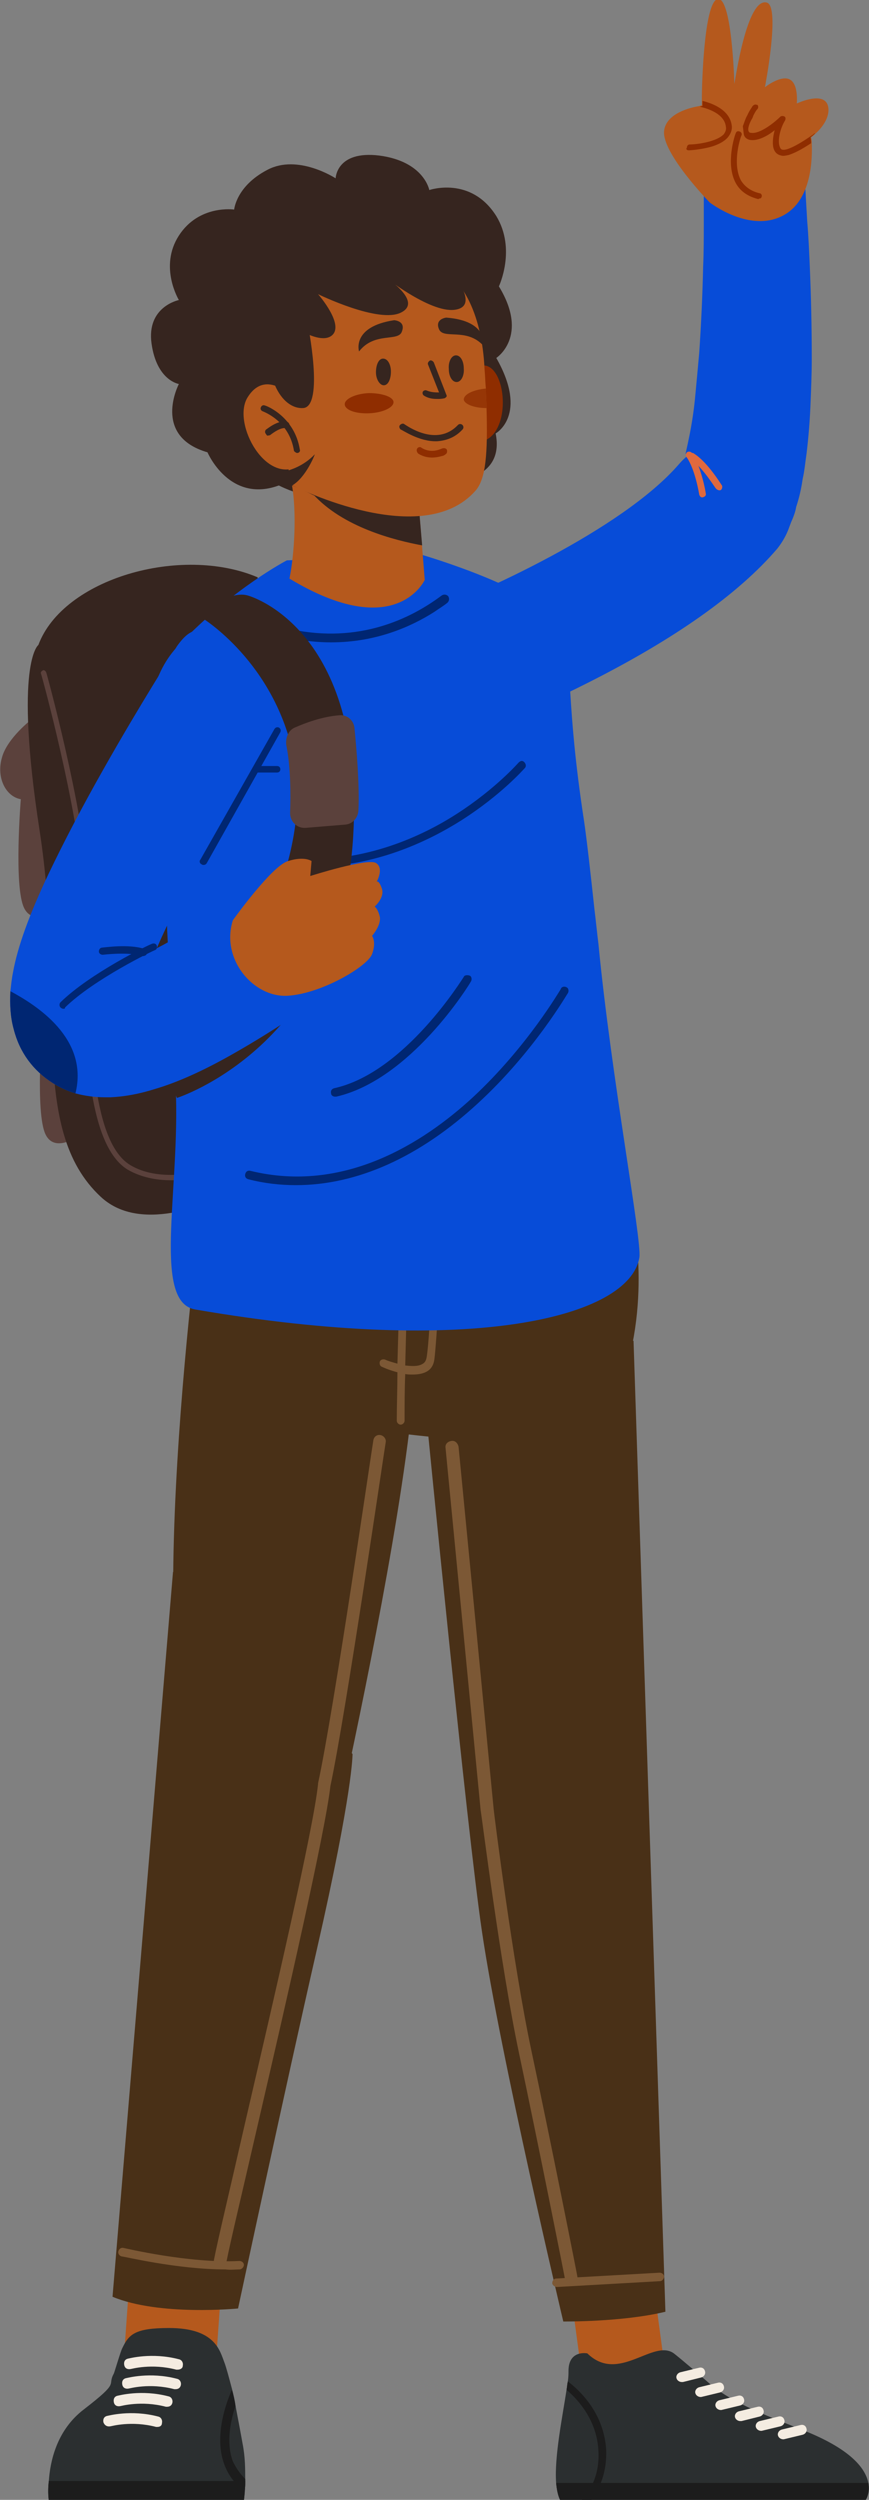 <?xml version="1.0" encoding="utf-8"?>
<!-- Generator: Adobe Illustrator 27.0.0, SVG Export Plug-In . SVG Version: 6.00 Build 0)  -->
<svg version="1.1" id="Camada_2_00000088844997657669328770000009519880962953736612_"
	 xmlns="http://www.w3.org/2000/svg" xmlns:xlink="http://www.w3.org/1999/xlink" x="0px" y="0px" viewBox="0 0 133.6 384.1"
	 style="enable-background:new 0 0 133.6 384.1;" xml:space="preserve">
<rect x="0" y="0" width="133.6" height="384.1" fill="#808080" stroke="none"/>
<style type="text/css">
	.st0{fill:#5B413C;}
	.st1{fill:#36251F;}
	.st2{fill:#B5591D;}
	.st3{fill:#493017;}
	.st4{fill:#7C5835;}
	.st5{fill:#2B2F30;}
	.st6{fill:#1C1C1C;}
	.st7{fill:#F4ECE1;}
	.st8{fill:#074CD8;}
	.st9{fill:#8F2D00;}
	.st10{fill:#E0693E;}
	.st11{fill:#002672;}
	.st12{opacity:0.8;}
</style>
<g id="OBJECTS">
	<g>
		<g>
			<path class="st0" d="M4.9,110.5c0,0-3.8,2.9-4.6,5.9c-0.9,3.1,0.6,6,2.9,6.4c0,0-1.1,13.4,0.5,16.7s6-0.4,6-0.4
				S6.5,115.6,4.9,110.5L4.9,110.5z"/>
			<path class="st0" d="M8.2,145.3c0,0-3.8,2.9-4.6,5.9s0.6,6,2.9,6.4c0,0-1.1,13.4,0.5,16.7s6-0.4,6-0.4S9.9,150.4,8.2,145.3
				L8.2,145.3z"/>
			<path class="st1" d="M5.9,99.1c0,0-3.8,2.7,0.2,28.6s-1.9,45.7,9.4,56.2c11.3,10.5,39.4-12.7,39.4-12.7L39.6,88.7
				C27.8,83.7,9.7,88.9,5.9,99.1L5.9,99.1z"/>
			<path class="st0" d="M27.5,181.3c-2.6,0.2-5.5-0.2-7.9-1.6c-2.9-1.8-4.8-6.3-5.8-13.9c-0.8-6.4-0.9-13.9-0.9-20.4
				c0-3.7,0-7.1-0.2-9.7c-0.7-11.5-6.3-32-6.4-32.2c-0.1-0.2,0.1-0.4,0.3-0.5c0.2-0.1,0.4,0.1,0.5,0.3c0.1,0.2,5.7,20.8,6.4,32.3
				c0.2,2.6,0.2,6.1,0.2,9.8c0.1,12.6,0.1,29.8,6.3,33.6c4.3,2.6,10.4,1.3,13.6,0.3c5.6-1.8,10.9-5.3,12-7.9
				c0.1-0.2,0.3-0.3,0.5-0.2c0.2,0.1,0.3,0.3,0.2,0.5c-1.2,2.9-6.6,6.4-12.5,8.4C32.2,180.6,29.9,181.2,27.5,181.3L27.5,181.3z"/>
		</g>
		<g>
			<g>
				<polygon class="st2" points="19.7,353.1 19.1,361.6 33.3,361.6 33.9,353.1 				"/>
				<path class="st3" d="M31.1,184.6c0,0-10.4,77.2,0.5,88.3c4.4,4.4,19.5,10.2,21.5,1.1c3.5-16.3,10-48.1,10.8-64.9L31.1,184.6
					L31.1,184.6z"/>
				<path class="st3" d="M54.2,269.5c0,0,0.1,5.6-5.5,30.1c-4.8,21-12.1,55.1-12.1,55.1s-12.1,1.2-19.3-1.8l9.3-111.4L54.2,269.5
					L54.2,269.5z"/>
				<path class="st4" d="M33.9,348.4c-0.1,0-0.1,0-0.2,0c-0.5-0.1-0.9-0.6-0.8-1.2c0.6-3.1,2.5-11,4.8-21.1
					c4.4-19,10.5-45.1,11.2-52c0,0,0-0.1,0-0.1c2.4-11,8.4-52.3,8.5-52.7c0.1-0.6,0.6-0.9,1.1-0.8c0.5,0.1,0.9,0.6,0.8,1.1
					c-0.1,0.4-6.1,41.6-8.5,52.8c-0.8,7.1-6.8,33.2-11.2,52.2c-2.2,9.6-4.2,17.9-4.8,21C34.8,348,34.4,348.4,33.9,348.4z"/>
				<path class="st4" d="M34.7,348.7c-7.5,0-15.6-2-16-2c-0.4-0.1-0.6-0.5-0.5-0.8c0.1-0.4,0.5-0.6,0.8-0.5c0.1,0,10,2.4,17.8,2
					c0.4,0,0.7,0.3,0.7,0.6s-0.3,0.7-0.7,0.7C36.2,348.7,35.4,348.8,34.7,348.7L34.7,348.7z"/>
				<g>
					<g>
						<path class="st5" d="M37.7,380.9c0,0.1,0,0.2,0,0.4c0,0.5,0,1-0.1,1.4c0,0.9-0.1,1.5-0.1,1.5h-30c0,0-0.2-1.2,0-2.9
							c0.2-3.1,1.2-7.9,5.4-11.1c5.7-4.4,3.5-3.5,4.6-5.5c0.1-0.2,1.1-3.6,1.3-3.9c1-2.1,1.9-3.1,7.2-3.1c7.1,0,7.8,3.5,8.5,5.3
							c0.3,0.8,0.7,2.3,1.2,4.2c0.2,0.8,0.4,1.6,0.5,2.4c0.4,2.1,0.8,4.2,1.1,5.9C37.7,377.5,37.7,379.4,37.7,380.9L37.7,380.9z"/>
						<path class="st6" d="M37.7,380.9c0,0.1,0,0.2,0,0.4c0,0.5,0,1-0.1,1.4c-1.5-1-2.5-2.4-3.1-4c-1.9-5,1-11.1,1.1-11.4l0.1,0
							c0.2,0.8,0.4,1.6,0.5,2.4c-0.7,2.1-1.5,5.5-0.4,8.5C36.3,379.2,36.9,380.1,37.7,380.9L37.7,380.9z"/>
						<path class="st6" d="M37.7,381.2c0,1.7-0.2,2.9-0.2,2.9h-30c0,0-0.2-1.2,0-2.9H37.7L37.7,381.2z"/>
					</g>
					<path class="st7" d="M27,367.1c-0.1,0-0.1,0-0.2,0c-3.8-1-6.9-0.1-7-0.1c-0.5,0.1-0.9-0.1-1-0.6c-0.1-0.5,0.1-0.9,0.6-1
						c0.1,0,3.6-1,7.8,0.1c0.5,0.1,0.7,0.6,0.6,1C27.7,366.9,27.4,367.1,27,367.1L27,367.1z"/>
					<path class="st7" d="M27.3,364.1c-0.1,0-0.1,0-0.2,0c-3.8-1-6.9-0.1-7-0.1c-0.5,0.1-0.9-0.1-1-0.6c-0.1-0.5,0.1-0.9,0.6-1
						c0.1,0,3.6-1,7.8,0.1c0.5,0.1,0.7,0.6,0.6,1C28.1,363.9,27.7,364.1,27.3,364.1L27.3,364.1z"/>
					<path class="st7" d="M25.7,369.8c-0.1,0-0.1,0-0.2,0c-3.8-1-6.9-0.1-7-0.1c-0.5,0.1-0.9-0.1-1-0.6c-0.1-0.5,0.1-0.9,0.6-1
						c0.1,0,3.6-1,7.8,0.1c0.5,0.1,0.7,0.6,0.6,1C26.4,369.6,26.1,369.8,25.7,369.8L25.7,369.8z"/>
					<path class="st7" d="M24.2,372.9c-0.1,0-0.1,0-0.2,0c-3.8-1-6.9-0.1-7-0.1c-0.5,0.1-0.9-0.1-1.1-0.6c-0.1-0.5,0.1-0.9,0.6-1
						c0.1,0,3.6-1,7.8,0.1c0.5,0.1,0.7,0.6,0.6,1C24.9,372.7,24.6,372.9,24.2,372.9L24.2,372.9z"/>
				</g>
			</g>
			<path class="st3" d="M31.6,181.1c0,0-3.4,20.8-1.1,29.2c2.3,8.3,58.8,15.5,62.7,7.9c7.2-14.2,4.6-27.9,4.2-31.6
				C71.6,192.5,50.3,189.3,31.6,181.1L31.6,181.1z"/>
			<g>
				<g>
					<polygon class="st2" points="87.9,353.4 89.3,363.8 102.2,363.8 100.8,353.4 					"/>
					<path class="st5" d="M133.1,384.1h-47c-0.3-0.6-0.5-1.5-0.6-2.6c-0.3-4,1-10.3,1.6-14.3c0.1-0.5,0.1-0.9,0.2-1.3
						c0.1-0.7,0.1-1.2,0.1-1.6c0-3.3,2.9-2.7,2.9-2.7c4.8,4.7,10.1-2.3,13.3,0c0,0,1.3,1,5.1,4.3c3.7,3.4,10.1,5.6,15.5,7.8
						c7,2.9,8.9,5.8,9.3,7.8C133.8,383.1,133.1,384.1,133.1,384.1L133.1,384.1z"/>
					<path class="st6" d="M133.1,384.1h-47c-0.3-0.6-0.5-1.5-0.6-2.6h48C133.8,383.1,133.1,384.1,133.1,384.1L133.1,384.1z"/>
					<path class="st6" d="M90.9,384.1h-1.4c1.4-1.6,2.7-4,2.5-7.5c-0.2-4.6-3-7.8-4.9-9.4c0.1-0.5,0.1-0.9,0.2-1.3
						c2.1,1.6,5.6,5.1,5.9,10.6C93.3,379.9,92.2,382.4,90.9,384.1L90.9,384.1z"/>
					<path class="st7" d="M107.7,368.3c-0.3,0-0.7-0.2-0.8-0.6c-0.1-0.4,0.2-0.8,0.6-0.9l2.9-0.7c0.4-0.1,0.8,0.1,0.9,0.6
						c0.1,0.4-0.2,0.8-0.6,0.9l-2.9,0.7C107.8,368.3,107.8,368.3,107.7,368.3L107.7,368.3z"/>
					<path class="st7" d="M104.8,366c-0.3,0-0.7-0.2-0.8-0.6c-0.1-0.4,0.2-0.8,0.6-0.9l2.9-0.7c0.4-0.1,0.8,0.1,0.9,0.6
						c0.1,0.4-0.2,0.8-0.6,0.9L105,366C105,366,104.9,366,104.8,366L104.8,366z"/>
					<path class="st7" d="M110.8,370.3c-0.3,0-0.7-0.2-0.8-0.6c-0.1-0.4,0.2-0.8,0.6-0.9l2.9-0.7c0.4-0.1,0.8,0.1,0.9,0.6
						c0.1,0.4-0.2,0.8-0.6,0.9l-2.9,0.7C111,370.3,110.9,370.3,110.8,370.3L110.8,370.3z"/>
					<path class="st7" d="M113.8,372c-0.3,0-0.7-0.2-0.8-0.6c-0.1-0.4,0.2-0.8,0.6-0.9l2.9-0.7c0.4-0.1,0.8,0.1,0.9,0.6
						c0.1,0.4-0.2,0.8-0.6,0.9L114,372C113.9,372,113.8,372,113.8,372L113.8,372z"/>
					<path class="st7" d="M117,373.5c-0.3,0-0.7-0.2-0.8-0.6c-0.1-0.4,0.2-0.8,0.6-0.9l2.9-0.7c0.4-0.1,0.8,0.1,0.9,0.6
						c0.1,0.4-0.2,0.8-0.6,0.9l-2.9,0.7C117.1,373.5,117,373.5,117,373.5z"/>
					<path class="st7" d="M120.4,374.8c-0.3,0-0.7-0.2-0.8-0.6c-0.1-0.4,0.2-0.8,0.6-0.9l2.9-0.7c0.4-0.1,0.8,0.1,0.9,0.6
						c0.1,0.4-0.2,0.8-0.6,0.9l-2.9,0.7C120.6,374.8,120.5,374.8,120.4,374.8L120.4,374.8z"/>
				</g>
				<path class="st3" d="M65.6,218.1c0,0,6.2,63.3,8.5,78.7c2.8,19,12.5,59.9,12.5,59.9s9.1,0.1,15.7-1.5l-4.9-149.2L65.6,218.1
					L65.6,218.1z"/>
				<path class="st4" d="M87.9,351.2c-0.5,0-0.9-0.3-1-0.8c0-0.2-4.2-21.2-7.1-34.9c-2.9-13.7-5.8-37-5.9-37.3l-5.4-55.7
					c-0.1-0.6,0.3-1,0.9-1.1s1,0.4,1.1,0.9l5.4,55.7c0,0.2,2.9,23.5,5.8,37.1c2.9,13.6,7.1,34.7,7.1,34.9c0.1,0.5-0.2,1.1-0.8,1.2
					C88,351.2,88,351.2,87.9,351.2L87.9,351.2z"/>
				<path class="st4" d="M85.6,351.4c-0.3,0-0.7-0.3-0.7-0.6c0-0.4,0.3-0.7,0.6-0.7l15.9-0.9c0.4,0,0.7,0.3,0.7,0.6
					s-0.3,0.7-0.6,0.7L85.6,351.4C85.7,351.4,85.7,351.4,85.6,351.4z"/>
			</g>
			<g>
				<path class="st4" d="M61.8,188c0,0.2,0,0.4,0,0.6c-0.2,5.4-0.5,13.1-0.7,21c0,0.4,0,0.9,0,1.3c0,2.5-0.1,5-0.1,7.4
					c0,0.3,0.3,0.6,0.6,0.6c0.2,0,0.2,0,0,0c0.3,0,0.6-0.3,0.6-0.6c0-2.4,0-4.8,0.1-7.2c0-0.4,0-0.9,0-1.3
					c0.2-7.9,0.4-15.6,0.7-21.1c0-0.2,0-0.5,0-0.7L61.8,188L61.8,188z"/>
				<path class="st4" d="M66.9,188c0,0.3,0,0.7-0.1,1c-0.3,7.1-0.8,17.1-1.2,19.5c-0.1,0.6-0.3,0.9-0.7,1.1
					c-0.7,0.4-1.7,0.3-2.7,0.2c-0.4-0.1-0.8-0.2-1.2-0.3c-0.7-0.2-1.4-0.4-1.8-0.6c-0.3-0.1-0.7,0-0.8,0.3c-0.1,0.3,0,0.7,0.3,0.8
					c0.2,0.1,1.1,0.5,2.2,0.8c0.4,0.1,0.8,0.2,1.3,0.3c0.4,0.1,0.8,0.1,1.2,0.1c0.8,0,1.5-0.1,2.1-0.4c0.8-0.4,1.2-1.1,1.3-2.1
					c0.3-2.4,0.9-12.5,1.2-19.6c0-0.4,0-0.7,0.1-1.1L66.9,188L66.9,188z"/>
			</g>
		</g>
		<g>
			<g>
				<path class="st8" d="M121.7,79.6c-0.3,1.7-1.1,3.3-2.2,4.7c-6,7-15.8,13.9-29.1,20.6c-9.5,4.8-17.4,7.8-17.7,7.9
					c-5.1,1.9-10.8-0.7-12.8-5.8c-1.9-5.1,0.7-10.8,5.8-12.8l0,0c7.8-2.9,29.9-12.7,38.7-22.9c3.6-4.2,9.8-4.6,14-1
					C121.2,72.7,122.3,76.3,121.7,79.6z"/>
				<g>
					<path class="st8" d="M121.6,80.3c-0.2,0.6-0.5,1.1-0.8,1.7c-2.4-1.9-4.8-3.8-7.2-5.7c-2.7-2.2-5.6-4.2-8.2-6.6c0,0,0,0,0,0
						c0.2-0.9,0.4-1.8,0.6-2.8c0.4-2,0.7-4,0.9-6.2c0.2-2.1,0.4-4.3,0.6-6.5c0.3-4.4,0.5-8.8,0.6-13.2c0.1-2.2,0.1-4.5,0.1-6.7V31
						l0-3.3v-0.1c-0.1-4.3,3.4-7.8,7.6-7.8c4.1,0,7.4,3.1,7.8,7.1l0.2,1.8l0.1,1.8l0.2,3.5c0.2,2.3,0.3,4.7,0.4,7
						c0.2,4.7,0.3,9.3,0.3,14.1c0,2.4-0.1,4.8-0.2,7.2c-0.1,2.4-0.3,4.9-0.6,7.4c-0.2,1.3-0.3,2.6-0.6,3.9c-0.2,1.4-0.5,2.8-1,4.3
						C122.3,78.6,122,79.4,121.6,80.3L121.6,80.3z"/>
					<g>
						<path class="st2" d="M109.1,31.1c0,0,6.3,4.9,11.5,1.9c4.2-2.4,4.3-8.6,4.2-11c0-0.6-0.1-0.9-0.1-0.9s0.3-0.2,0.7-0.6
							c0.9-0.8,2.3-2.5,1.9-4.2c-0.6-2.4-4.8-0.4-4.8-0.4s0.3-3-1.1-3.7c-1.4-0.7-3.8,1.2-3.8,1.2s2.4-12.4,0.3-13
							c-3.1-0.9-4.9,12.2-5,12.5c0-0.3-0.4-14-2.7-13c-1.9,0.9-2.3,12.4-2.3,15.5c0,0.5,0,0.8,0,0.8s-0.2,0-0.4,0.1
							c-1.3,0.2-5.1,1.1-5.4,3.8C101.7,23.5,109.1,31.1,109.1,31.1L109.1,31.1z"/>
						<path class="st9" d="M114.4,20.8c0.1,0.3,0.4,0.6,0.9,0.7c1.2,0.2,2.7-0.6,3.8-1.5c-0.3,1.1-0.4,2.3-0.1,3
							c0.2,0.5,0.6,0.8,1.1,0.9c0.3,0.1,0.8,0,1.2-0.1c1.2-0.4,2.5-1.2,3.4-1.8c0-0.5-0.1-0.9-0.1-0.9s0.3-0.2,0.7-0.6
							c-0.1,0-0.2,0-0.2,0.1c-1.4,1-3.9,2.6-4.8,2.4c-0.1,0-0.3-0.1-0.4-0.4c-0.4-0.9,0-2.8,0.8-4.1c0.1-0.2,0.1-0.5-0.1-0.6
							c-0.2-0.1-0.4-0.1-0.6,0c-0.8,0.8-3.2,2.8-4.6,2.5c-0.2,0-0.2-0.1-0.3-0.2c-0.2-0.4,0.1-1.3,0.6-2.1c0-0.1,0.1-0.2,0.1-0.3
							c0.2-0.4,0.4-0.8,0.7-1.1c0.1-0.2,0.1-0.5-0.1-0.6c0,0,0,0,0,0c0,0-0.1,0-0.1,0c-0.2-0.1-0.4,0-0.6,0.2
							c-0.1,0.2-0.5,0.7-0.8,1.4l0,0c-0.3,0.5-0.5,1.2-0.7,1.7C114.3,20,114.3,20.5,114.4,20.8L114.4,20.8z"/>
						<path class="st9" d="M105.9,23.1c0.1,0,1.9-0.1,3.6-0.6c0.9-0.3,1.8-0.7,2.4-1.4c0.4-0.5,0.7-1.1,0.6-1.8
							c-0.3-2.4-2.9-3.4-4.5-3.8c0,0.5,0,0.8,0,0.8s-0.2,0-0.4,0.1c1.3,0.3,3.8,1.1,4,3.1c0.1,0.4-0.1,0.8-0.3,1.1
							c-1.1,1.2-4.2,1.6-5.3,1.6c-0.2,0-0.4,0.2-0.4,0.5C105.4,22.9,105.6,23.1,105.9,23.1L105.9,23.1z"/>
						<path class="st9" d="M116.8,30.5c0.2,0,0.3-0.2,0.3-0.3c0.1-0.2-0.1-0.5-0.3-0.5c-1.3-0.3-2.3-1-2.9-2c-1.4-2.7,0-6.8,0.1-6.9
							c0.1-0.2,0-0.5-0.3-0.6s-0.5,0-0.6,0.3c-0.1,0.2-1.6,4.6,0,7.6c0.7,1.3,1.9,2.1,3.5,2.5C116.7,30.5,116.7,30.5,116.8,30.5
							L116.8,30.5z"/>
					</g>
					<path class="st10" d="M105.5,70.1c0,0.1,0,0.1,0.1,0.2c1.3,1.9,1.9,5.7,1.9,5.7c0.1,0.3,0.3,0.5,0.6,0.4
						c0.3-0.1,0.5-0.3,0.4-0.6c0-0.2-0.7-4.1-2.1-6.2c-0.2-0.2-0.5-0.3-0.8-0.1C105.5,69.6,105.4,69.8,105.5,70.1z"/>
					<path class="st10" d="M106,70.4c0,0,0.1,0.1,0.1,0.1c1.9,1.2,3.9,4.6,4,4.6c0.2,0.2,0.5,0.3,0.7,0.2s0.3-0.5,0.2-0.7
						c-0.1-0.1-2.2-3.6-4.3-4.9c-0.2-0.2-0.6-0.1-0.7,0.2C105.9,69.9,105.9,70.2,106,70.4L106,70.4z"/>
				</g>
			</g>
			<path class="st8" d="M25.2,136.4c0.1,1.2,0.3,2.8,0.4,4.6c0,0.6,0.1,1.2,0.1,1.9c0.3,5.5,0.6,12.8,1.1,20.3c0,0.7,0.1,1.4,0.1,2
				c1.2,16.2-3.8,34.8,3.1,36c42.4,7.3,66.8,1.2,68.3-8c0.4-2.7-4.3-27.5-6.3-48.2c-0.1-0.7-0.5-4.5-0.6-5.2
				c-0.6-5.6-1.2-10.9-1.6-13.6c-2.9-18.9-1.6-23.9-3.5-29.6S64.7,85.2,64.7,85.2l-20.6,0.9c0,0-8.3,4.3-16.6,13
				C19.2,107.7,23.7,123.3,25.2,136.4L25.2,136.4z"/>
			<path class="st11" d="M47.8,133.2c9.8,0,18-3.9,23.2-7.2c6.1-3.9,9.5-7.8,9.7-8c0.2-0.2,0.2-0.6-0.1-0.9s-0.6-0.2-0.9,0.1
				c0,0-3.5,4-9.4,7.8c-5.4,3.5-14.1,7.5-24.4,7c-0.3,0-0.6,0.2-0.6,0.6s0.2,0.6,0.6,0.6C46.5,133.2,47.1,133.2,47.8,133.2
				L47.8,133.2z"/>
			<path class="st11" d="M44,97.4c0-0.4,0.4-0.8,0.8-0.7c10.4,2.2,18.3-1.6,23.1-5.2c0.3-0.2,0.7-0.2,1,0.1c0,0,0,0,0,0
				c0.2,0.3,0.2,0.7-0.1,1c-0.6,0.5-1.3,0.9-2,1.4c-3.6,2.3-9,4.7-15.9,4.7c-2,0-4.1-0.2-6.3-0.7C44.2,98,44,97.7,44,97.4L44,97.4z"
				/>
			<path class="st11" d="M45.5,182.1c9.4,0,19-4.3,28-12.6c8.6-7.9,13.7-16.8,13.8-16.9c0.2-0.3,0.1-0.8-0.2-0.9
				c-0.3-0.2-0.8-0.1-0.9,0.3c-0.1,0.1-5.1,8.8-13.5,16.6c-7.7,7.1-19.9,14.8-34.2,11.3c-0.4-0.1-0.7,0.1-0.8,0.5s0.1,0.7,0.5,0.8
				C40.5,181.8,43,182.1,45.5,182.1L45.5,182.1z"/>
			<path class="st11" d="M51.5,168.5c0,0,0.1,0,0.2,0c11.4-2.6,20.4-17.1,20.7-17.7c0.2-0.3,0.1-0.8-0.2-0.9s-0.8-0.1-0.9,0.2
				c-0.1,0.1-9,14.7-19.9,17.1c-0.4,0.1-0.6,0.4-0.5,0.8C50.9,168.3,51.2,168.5,51.5,168.5L51.5,168.5z"/>
		</g>
		<g>
			<path class="st1" d="M31,94.9c0,0,11.3,6.8,14.2,21.6s-7,35.4-18.7,41.4c0,0-1.9,4.9,0.7,10.8c0,0,25.2-8,27.1-40.2
				c1.9-32.2-16.2-37-16.2-37C35.8,90.8,32.3,93,31,94.9L31,94.9z"/>
			<path class="st0" d="M45.3,111.8c1.6-0.7,4.2-1.7,6.9-1.9c1.2-0.1,2.2,0.8,2.3,2c0.3,3,0.8,8.8,0.6,12.7c-0.1,1.1-0.9,2-2,2.1
				l-6.1,0.5c-1.3,0.1-2.4-0.9-2.4-2.3c0.1-2.7,0.1-7.1-0.6-10.5C43.9,113.2,44.4,112.2,45.3,111.8L45.3,111.8z"/>
		</g>
		<g>
			<path class="st8" d="M49.2,153.4c-0.3,0.2-6.4,4.6-13.5,8.6c-4.4,2.5-8.4,4.3-11.8,5.3c-2.5,0.8-4.8,1.2-6.9,1.3
				c-0.3,0-0.5,0-0.8,0c-1.6,0-3.1-0.2-4.6-0.6c-1.3-0.4-2.4-0.9-3.5-1.6c-3-1.9-5.1-4.7-6-8.3c-0.5-1.8-0.6-3.7-0.5-5.8
				c0.1-0.9,0.2-1.9,0.4-2.9c0.7-3.9,2.5-8.9,5.5-15.2c2.2-4.6,5-10,8.4-16c5.7-10.1,11.1-18.5,11.3-18.9c0.5-0.7,1.4-1.9,2.5-2.3
				c4.6,5.3,8.4,11.1,11.5,17.4c-2.1,3.3-5,8.3-8.1,13.7c-4.6,8.1-7.3,13.7-9,17.6c1.2-0.6,2.6-1.4,4.1-2.3c5.1-3,9.3-6,9.3-6.1
				c4.4-3.2,10.7-2.2,13.9,2.2C54.6,144,53.6,150.2,49.2,153.4L49.2,153.4z"/>
			<path class="st11" d="M11.6,168c-1.3-0.4-2.4-0.9-3.5-1.6c-3-1.9-5.1-4.7-6-8.3c-0.5-1.8-0.6-3.7-0.5-5.8
				C5.5,154.4,13.7,159.5,11.6,168L11.6,168z"/>
			<path class="st11" d="M9.7,155c-0.1,0-0.3-0.1-0.4-0.2c-0.2-0.2-0.2-0.6,0-0.8c4.6-4.5,13.7-8.9,14.1-9c0.3-0.1,0.6,0,0.7,0.3
				c0.1,0.3,0,0.6-0.3,0.7c-0.1,0-9.3,4.4-13.8,8.8C10,155,9.9,155,9.7,155L9.7,155z"/>
			<path class="st11" d="M22.1,146.9c-0.1,0-0.1,0-0.2,0c-2.2-0.7-6-0.2-6.1-0.2c-0.3,0-0.6-0.2-0.6-0.5c0-0.3,0.2-0.6,0.5-0.6
				c0.2,0,4.1-0.6,6.5,0.2c0.3,0.1,0.4,0.4,0.3,0.7C22.6,146.7,22.4,146.8,22.1,146.9L22.1,146.9z"/>
			<g>
				<path class="st11" d="M31.3,132.9c-0.1,0-0.2,0-0.3-0.1c-0.3-0.1-0.4-0.5-0.2-0.7L42.2,112c0.2-0.3,0.5-0.3,0.7-0.2
					c0.3,0.2,0.3,0.5,0.2,0.7l-11.3,20.1C31.7,132.8,31.5,132.9,31.3,132.9z"/>
				<path class="st11" d="M42.6,118.7h-3.3c-0.3,0-0.5-0.2-0.5-0.5s0.2-0.5,0.5-0.5h3.3c0.3,0,0.5,0.2,0.5,0.5
					S42.9,118.7,42.6,118.7z"/>
			</g>
			<path class="st2" d="M35.8,141.4c0,0,6-8.4,8.5-9.1c2.5-0.8,3.6,0,3.6,0l-0.2,2.3c0,0,8.8-2.8,10.1-2s0.1,2.9,0.1,2.9
				s0.3-0.4,0.8,1s-1.1,2.8-1.1,2.8s0.5,0.3,0.8,1.6c0.2,1.3-1.2,2.9-1.2,2.9s0.7,0.9,0,2.8s-7.8,6.1-13,6.4
				C39,153.3,33.9,147.4,35.8,141.4L35.8,141.4z"/>
		</g>
		<g>
			<path class="st1" d="M61,75.9c0,0,5.8,3.8,9.1-2c0,0,7.5-0.4,6.1-7.3c0,0,5.1-2.8,0.1-11.6c0,0,5.1-3.3,0.4-11
				c0,0,2.7-5.7-0.4-10.8C72.4,27,66,29.2,66,29.2s-0.8-4.4-7.7-5.3c-6.6-0.8-6.7,3.5-6.7,3.5s-5.8-3.8-10.5-1.3
				c-4.8,2.5-5.1,6.1-5.1,6.1s-5.4-0.8-8.5,4s0,9.9,0,9.9s-5,1-4.2,6.7s4.2,6.2,4.2,6.2s-4.2,8,4.4,10.5c0,0,3.9,9.2,12.9,4.2
				C52.2,69.7,61,75.9,61,75.9L61,75.9z"/>
			<path class="st1" d="M52.6,76.8c0,0-11.8,0.7-17.8-9.9C29.1,56.8,30,50.6,31.7,44C33,39,39,31.2,50.1,30.7
				c11.2-0.5,20.5,3,23.8,11.5C80.2,58,71.9,81.3,52.6,76.8L52.6,76.8z"/>
			<g>
				<path class="st9" d="M71.5,57.9c0,0,2.9-3.8,4.9-0.2c1.9,3.6,0.9,11.1-3.9,10.1L71.5,57.9z"/>
				<g>
					<path class="st2" d="M64.5,79.1l0.8,10c0,0-4.4,9.7-20.8-0.2c0.8-3.9,1.1-10.2,0.4-14.3c0,0,1.2,0.4,3.1,1.4
						c0.4,0.2,0.8,0.3,1.3,0.5C53.4,77.9,59.5,79.7,64.5,79.1L64.5,79.1z"/>
					<path class="st1" d="M64.5,79.1l0.4,4.7C60.6,83,52.7,81,48.1,75.9c0.4,0.2,0.8,0.3,1.3,0.5C53.4,77.9,59.5,79.7,64.5,79.1z"/>
				</g>
				<path class="st2" d="M74.7,59.7c0,1,0.1,2,0.1,3c0.2,7-0.1,10.9-1.7,12.7c-8.1,9.2-27.5-0.5-28.1-0.8h0
					c-0.2-0.8-0.4-1.6-0.6-2.3c-1.5-6.5-1.8-12.6-1.4-18.4c-0.6-6.1,2.8-11.9,8.4-14.2c5.8-2.4,11.3,0,14.5,0.8
					c4.9,1.3,8.2,7.4,8.6,16.3C74.6,57.8,74.6,58.8,74.7,59.7L74.7,59.7z"/>
				<path class="st9" d="M68.2,70c0.2-0.1,0.3-0.2,0.3-0.2c0.2-0.1,0.3-0.4,0.2-0.7c-0.1-0.2-0.4-0.3-0.7-0.2
					c-0.1,0-1.6,0.9-3.2-0.1c-0.2-0.2-0.6-0.1-0.7,0.2c-0.1,0.2,0,0.5,0.2,0.7C65.9,70.7,67.5,70.2,68.2,70L68.2,70z"/>
				<path class="st1" d="M60.6,49.2c0,0,1.8,0.1,1.2,1.7c-0.5,1.7-4.2,0-6.6,3.1C55.2,54,54,50.2,60.6,49.2L60.6,49.2z"/>
				<path class="st9" d="M60.5,61.8c0,0.8-1.6,1.6-3.7,1.7C54.7,63.6,53,63,53,62.1c0-0.8,1.6-1.6,3.7-1.7
					C58.8,60.4,60.5,61,60.5,61.8z"/>
				<g class="st12">
					<path class="st9" d="M74.7,59.7c0,1,0.1,2,0.1,3c-1.9,0-3.4-0.6-3.5-1.3C71.3,60.6,72.7,59.9,74.7,59.7L74.7,59.7z"/>
				</g>
				<g>
					<path class="st1" d="M60.1,57.1c0,1.1-0.4,2.1-1.1,2.1c-0.6,0-1.2-0.9-1.2-2c0-1.1,0.4-2.1,1.1-2.1S60.1,56,60.1,57.1z"/>
					<path class="st1" d="M71.3,56.6c0.1,1.1-0.4,2.1-1.1,2.1s-1.2-0.9-1.2-2c-0.1-1.1,0.4-2.1,1.1-2.1S71.3,55.5,71.3,56.6z"/>
					<path class="st1" d="M67.2,67.8c1.3-0.1,2.7-0.5,3.9-1.8c0.2-0.2,0.2-0.5,0-0.7c-0.2-0.2-0.5-0.2-0.7,0c-3.3,3.5-8,0-8.2-0.1
						c-0.2-0.2-0.5-0.1-0.7,0.1c-0.2,0.2-0.1,0.5,0.1,0.7C61.8,66,64.4,67.9,67.2,67.8z"/>
					<path class="st1" d="M67.4,61.3c0.5,0,0.9-0.1,0.9-0.1c0.1,0,0.2-0.1,0.3-0.2c0.1-0.1,0.1-0.2,0-0.4l-1.9-4.9
						c-0.1-0.2-0.4-0.4-0.6-0.3c-0.2,0.1-0.4,0.4-0.3,0.6l1.7,4.3c-0.5,0-1.2,0-1.9-0.3c-0.2-0.1-0.5,0-0.6,0.2
						c-0.1,0.2,0,0.5,0.2,0.6C66,61.3,66.8,61.3,67.4,61.3L67.4,61.3z"/>
				</g>
				<path class="st1" d="M48.4,69.8c0,0.1-1.4,3.6-3.5,4.8l0,0l0,0c-0.2-0.8-0.4-1.6-0.6-2.3C44.5,72.2,46.6,71.7,48.4,69.8
					L48.4,69.8z"/>
				<path class="st2" d="M46,62c0,0-4.8-5.9-7.9-1c-2.6,4,3,14.1,8.3,10.3L46,62L46,62z"/>
				<path class="st1" d="M45.7,69.6C45.7,69.6,45.8,69.6,45.7,69.6c0.3,0,0.5-0.3,0.4-0.5c-0.8-5.1-5.2-6.8-5.4-6.8
					c-0.2-0.1-0.5,0-0.6,0.3c-0.1,0.2,0,0.5,0.3,0.6l0,0c0.2,0.1,4.1,1.5,4.8,6.1C45.3,69.4,45.5,69.6,45.7,69.6L45.7,69.6z"/>
				<path class="st1" d="M41.3,66.9c0.1,0,0.2,0,0.3-0.1c0.4-0.3,1.6-1.2,2.4-1c0.2,0.1,0.5-0.1,0.5-0.4s-0.1-0.5-0.4-0.6
					c-1.4-0.3-3,1.1-3.2,1.2c-0.2,0.2-0.2,0.5,0,0.7C41,66.9,41.1,67,41.3,66.9L41.3,66.9z"/>
			</g>
			<path class="st1" d="M41.8,47.8c0,0,6.4,5.4,9,3.9c2.5-1.5-1.9-6.5-1.9-6.5s9.4,4.6,12.8,2.8c3.5-1.8-3-5.8-3-5.8
				s7.3,5.9,11.2,5.4s-0.2-5.4-0.2-5.4s3.9,6.9,6.3,6.2c2.4-0.7-1.3-10.7-9.4-13.8S38.2,33.1,41.8,47.8L41.8,47.8z"/>
			<path class="st1" d="M47.3,49.7c0,0,2.6,12.8-0.7,13c-3.2,0.2-6.8-4.7-4.8-14.9L47.3,49.7z"/>
			<path class="st1" d="M68.6,48.8c0,0-1.8,0.2-1.1,1.8s4.2-0.3,6.8,2.5C74.3,53.2,75.2,49.3,68.6,48.8z"/>
		</g>
	</g>
</g>
</svg>
